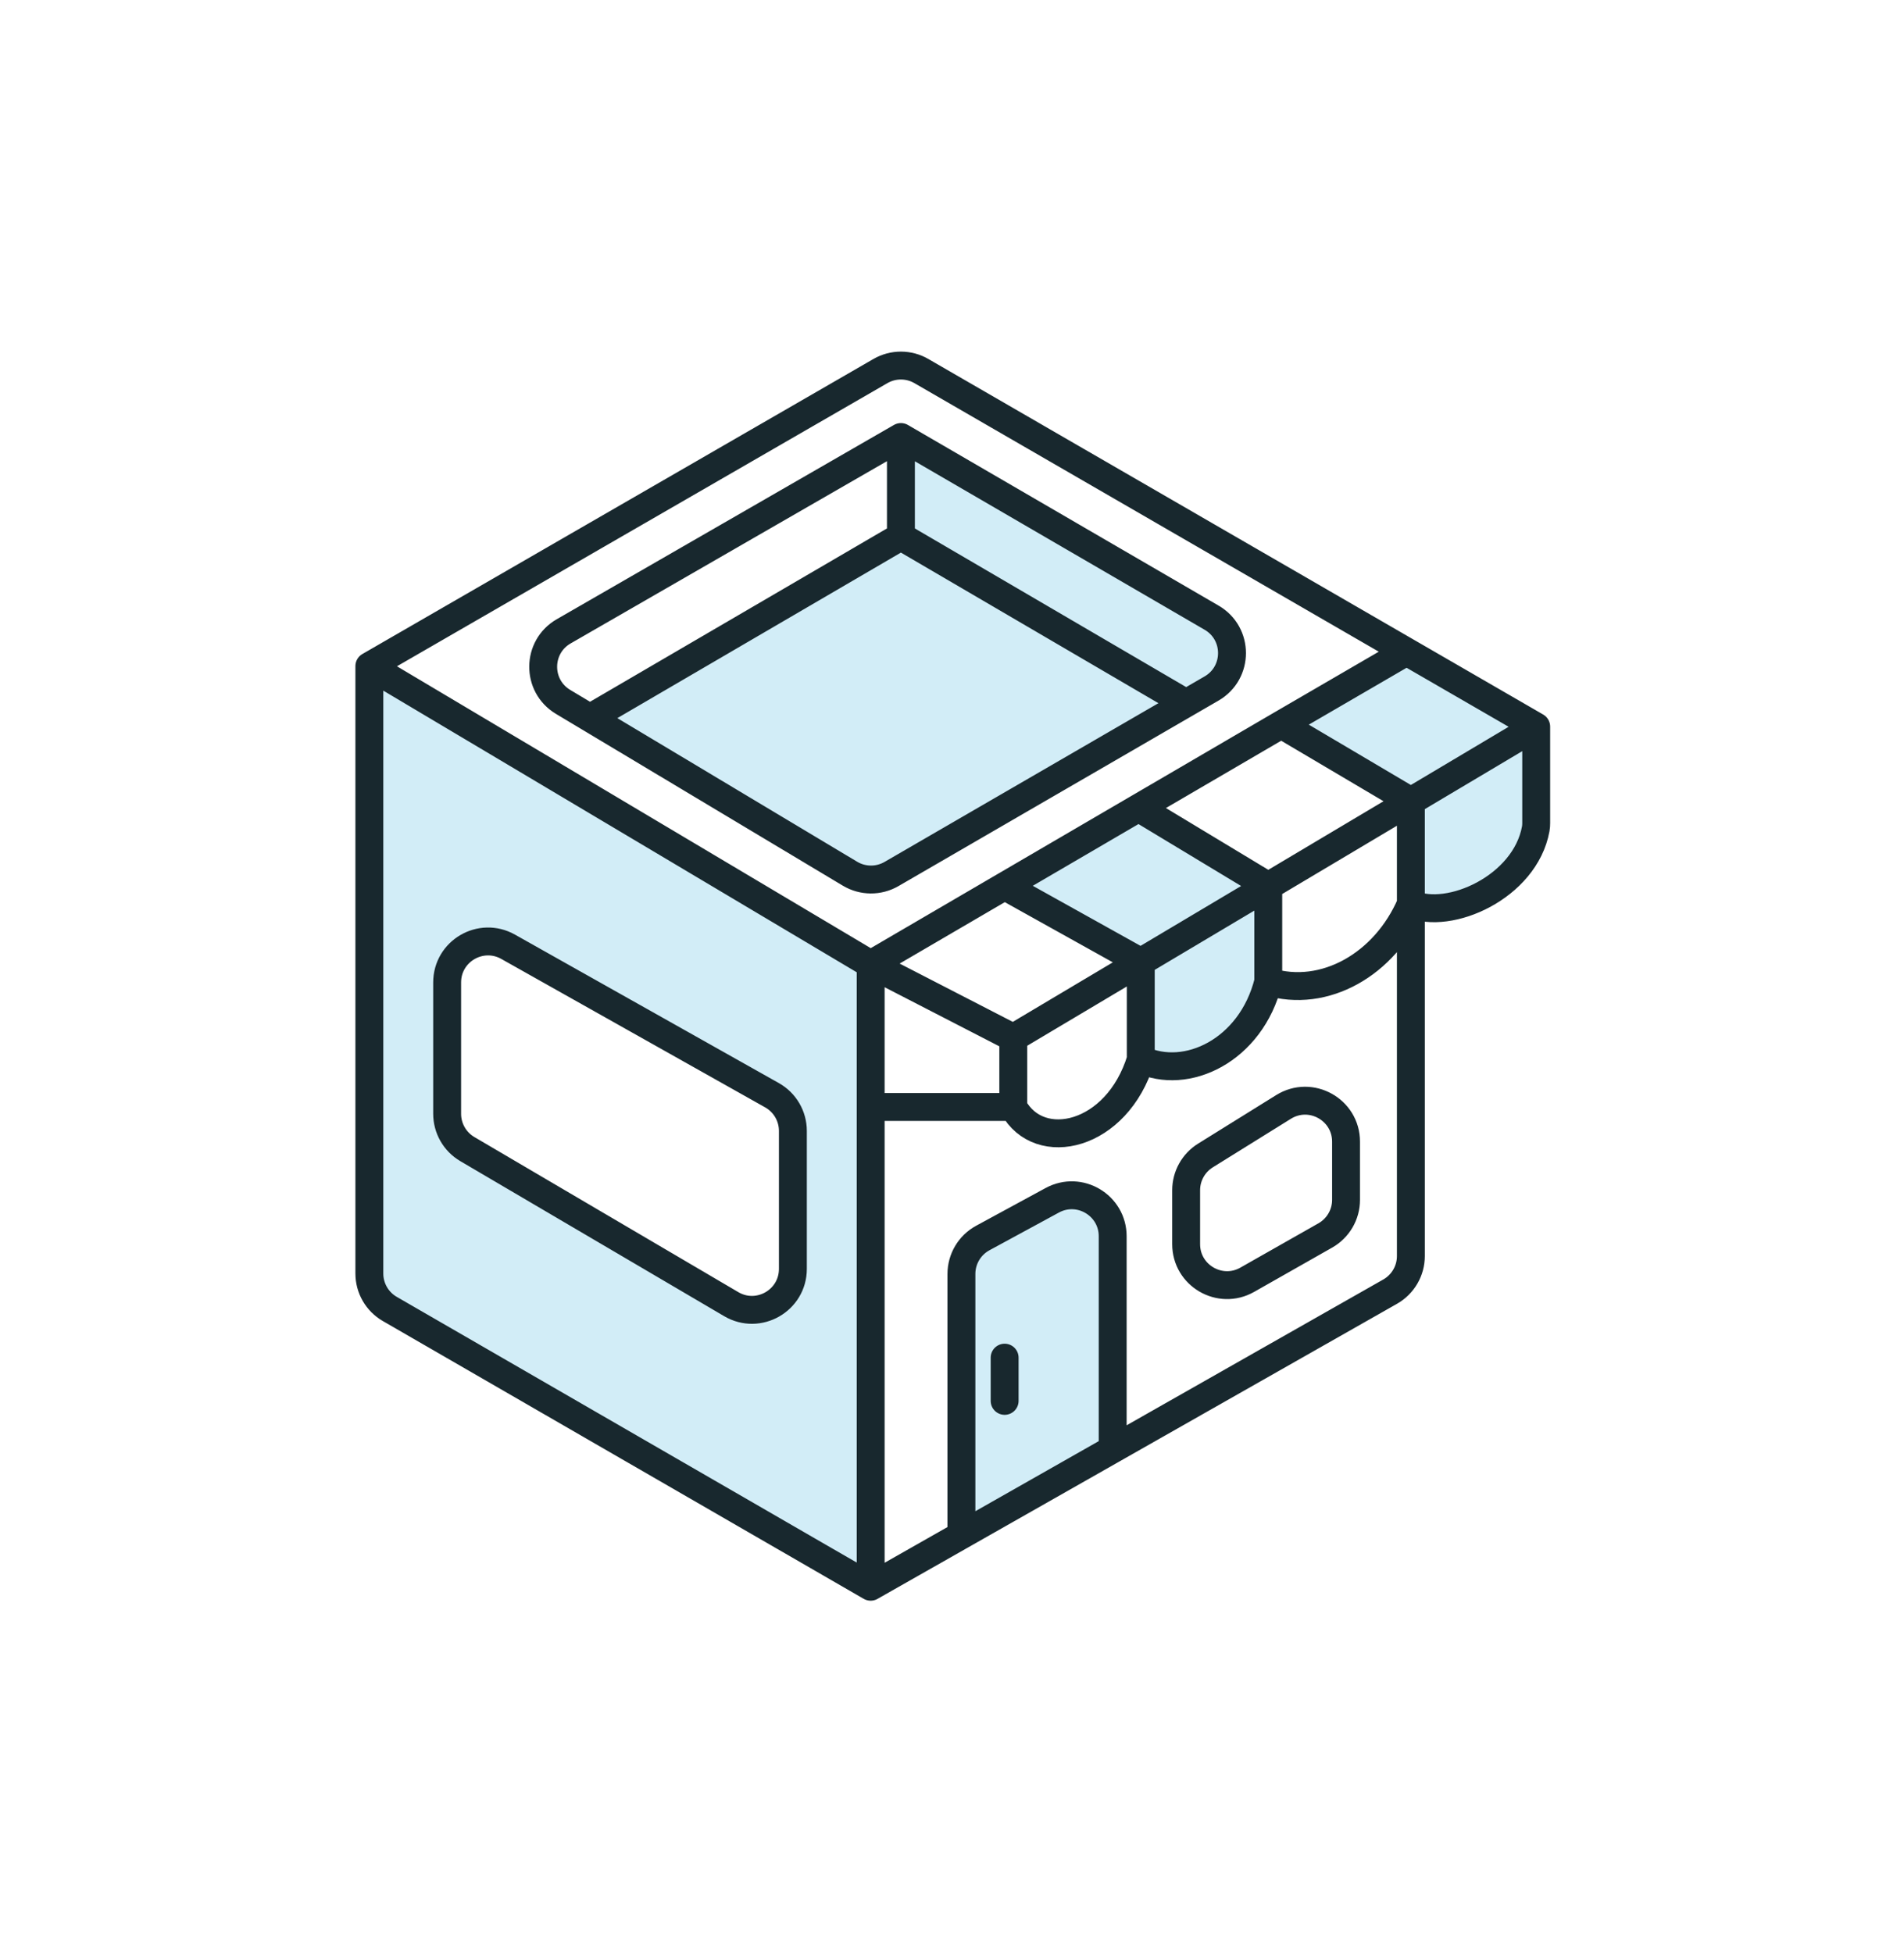 <svg width="273" height="280" viewBox="0 0 273 280" fill="none" xmlns="http://www.w3.org/2000/svg">
<g filter="url(#filter0_d_2620_16549)">
<path d="M129.176 57.154L80.822 85.01C76.943 87.245 76.895 92.826 80.736 95.126L84.586 97.431L129.176 71.406V57.154Z" fill="white"/>
<path d="M173.722 93.203C177.619 90.945 177.622 85.32 173.729 83.057L129.176 57.154V71.406L170.073 95.318L173.722 93.203Z" fill="#D2EDF7"/>
<path d="M84.586 97.431L121.873 119.757C123.703 120.853 125.983 120.869 127.828 119.8L170.073 95.318L129.176 71.406L84.586 97.431Z" fill="#D2EDF7"/>
<path fill-rule="evenodd" clip-rule="evenodd" d="M124.838 132.751L52.959 89.995V177.078C52.959 179.173 54.077 181.109 55.891 182.157L124.838 221.98V153.199V132.751ZM110.694 151.517C112.542 152.556 113.685 154.511 113.685 156.63V176.411C113.685 180.946 108.758 183.766 104.847 181.468L67.007 159.237C65.214 158.184 64.113 156.26 64.113 154.18V135.345C64.113 130.859 68.944 128.033 72.855 130.232L110.694 151.517Z" fill="#D2EDF7"/>
<path d="M140.918 171.983C139.028 173.009 137.851 174.987 137.851 177.138V214.589L159.539 202.271V171.733C159.539 167.286 154.783 164.456 150.874 166.578L140.918 171.983Z" fill="#D2EDF7"/>
<path d="M145.287 143.285L124.838 132.751V153.199H145.287V143.285Z" fill="white"/>
<path d="M181.846 121.531L163.257 110.315L144.047 121.533L163.566 132.408L181.846 121.531Z" fill="#D2EDF7"/>
<path d="M181.846 121.531L163.566 132.408V146.383C170.073 149.481 179.367 145.144 181.846 135.229V121.531Z" fill="#D2EDF7"/>
<path d="M124.838 132.751L145.287 143.285L163.566 132.408L144.047 121.533L124.838 132.751Z" fill="white"/>
<path d="M145.287 143.285V153.199C149.005 160.015 160.158 157.537 163.566 146.383V132.408L145.287 143.285Z" fill="white"/>
<path d="M202.294 109.363L181.846 121.531V135.229C189.901 137.708 198.577 132.751 202.294 124.076V109.363Z" fill="white"/>
<path d="M202.294 109.363L183.705 98.373L163.257 110.315L181.846 121.531L202.294 109.363Z" fill="white"/>
<path d="M202.294 109.363L220.264 98.67L201.678 87.923L183.705 98.373L202.294 109.363Z" fill="#D2EDF7"/>
<path fill-rule="evenodd" clip-rule="evenodd" d="M137.851 214.589L124.838 221.98V153.199H145.287C149.005 160.015 160.158 157.537 163.566 146.383C170.073 149.481 179.367 145.144 181.846 135.229C189.901 137.708 198.577 132.751 202.294 124.076V174.571C202.294 176.681 201.161 178.629 199.326 179.672L159.539 202.271V171.733C159.539 167.286 154.783 164.456 150.874 166.578L140.918 171.983C139.028 173.009 137.851 174.987 137.851 177.138V214.589ZM201.678 87.923L183.705 98.373L163.257 110.315L144.047 121.533L124.838 132.751L52.959 89.995L126.241 47.694C128.057 46.646 130.294 46.647 132.11 47.696L201.678 87.923ZM129.176 57.154L80.822 85.01C76.943 87.245 76.895 92.826 80.736 95.126L84.586 97.431L121.873 119.757C123.703 120.853 125.983 120.869 127.828 119.8L170.073 95.318L173.722 93.203C177.619 90.945 177.622 85.32 173.729 83.057L129.176 57.154ZM104.847 181.468C108.758 183.766 113.685 180.946 113.685 176.411V156.63C113.685 154.511 112.542 152.556 110.694 151.517L72.855 130.232C68.944 128.033 64.113 130.859 64.113 135.345V154.18C64.113 156.26 65.214 158.184 67.007 159.237L104.847 181.468Z" fill="white"/>
<path d="M220.264 98.67L202.294 109.363V124.076C207.781 126.514 218.665 121.694 220.196 113.338C220.247 113.063 220.264 112.782 220.264 112.502L220.264 98.67Z" fill="#D2EDF7"/>
<path d="M52.959 89.995L124.838 132.751M52.959 89.995V177.078M52.959 89.995L126.241 47.694M124.838 221.98V153.199M124.838 221.98L137.851 214.589M124.838 221.98L55.891 182.157M124.838 132.751L145.287 143.285M124.838 132.751V153.199M124.838 132.751L144.047 121.533M220.264 98.67L202.294 109.363M220.264 98.67L201.678 87.923M220.264 98.67L220.264 112.502M220.264 98.67L132.11 47.696M145.287 143.285V153.199M145.287 143.285L163.566 132.408M202.294 109.363L183.705 98.373M202.294 109.363L181.846 121.531M202.294 109.363V124.076M145.287 153.199H124.838M145.287 153.199C149.005 160.015 160.158 157.537 163.566 146.383M137.851 214.589V177.138C137.851 174.987 139.028 173.009 140.918 171.983L150.874 166.578C154.783 164.456 159.539 167.286 159.539 171.733V202.271M137.851 214.589L159.539 202.271M159.539 202.271L199.326 179.672M201.678 87.923L183.705 98.373M201.678 87.923L132.11 47.696M183.705 98.373L163.257 110.315M181.846 121.531L163.257 110.315M181.846 121.531L163.566 132.408M181.846 121.531V135.229M163.257 110.315L144.047 121.533M163.566 132.408L144.047 121.533M163.566 132.408V146.383M163.566 146.383C170.073 149.481 179.367 145.144 181.846 135.229M181.846 135.229C189.901 137.708 198.577 132.751 202.294 124.076M202.294 124.076C207.781 126.514 218.665 121.694 220.196 113.338M202.294 124.076L202.294 174.571M129.176 57.154L80.822 85.01C76.943 87.245 76.895 92.826 80.736 95.126L84.586 97.431M129.176 57.154L173.729 83.057C177.622 85.32 177.619 90.945 173.722 93.203L170.073 95.318M129.176 57.154V71.406M129.176 71.406L84.586 97.431M129.176 71.406L170.073 95.318M84.586 97.431L121.873 119.757C123.703 120.853 125.983 120.869 127.828 119.8L170.073 95.318M144.047 189.139V195.335M52.959 177.078C52.959 179.173 54.077 181.109 55.891 182.157M52.959 177.078V177.078C52.959 179.173 54.077 181.109 55.891 182.157V182.157M126.241 47.694C128.057 46.646 130.294 46.647 132.11 47.696M126.241 47.694V47.694C128.057 46.646 130.294 46.647 132.11 47.696V47.696M220.264 112.502C220.264 112.782 220.247 113.063 220.196 113.338M220.264 112.502V112.502C220.264 112.782 220.247 113.063 220.196 113.338V113.338M202.294 174.571C202.294 176.681 201.161 178.629 199.326 179.672M202.294 174.571V174.571C202.294 176.681 201.161 178.629 199.326 179.672V179.672M193 166.514V158.176C193 153.575 187.944 150.765 184.037 153.194L172.842 160.153C171.12 161.224 170.073 163.107 170.073 165.135V172.868C170.073 177.365 174.924 180.189 178.834 177.97L190.029 171.616C191.865 170.574 193 168.625 193 166.514ZM64.113 154.18V135.345C64.113 130.859 68.944 128.033 72.855 130.232L110.694 151.517C112.542 152.556 113.685 154.511 113.685 156.63V176.411C113.685 180.946 108.758 183.766 104.847 181.468L67.007 159.237C65.214 158.184 64.113 156.26 64.113 154.18Z" stroke="#18282E" stroke-width="4" stroke-linecap="round"/>
</g>
<defs>
<filter id="filter0_d_2620_16549" x="0.959" y="0.408" width="271.306" height="279.377" filterUnits="userSpaceOnUse" color-interpolation-filters="sRGB">
<feFlood flood-opacity="0" result="BackgroundImageFix"/>
<feColorMatrix in="SourceAlpha" type="matrix" values="0 0 0 0 0 0 0 0 0 0 0 0 0 0 0 0 0 0 127 0" result="hardAlpha"/>
<feOffset dy="5.5"/>
<feGaussianBlur stdDeviation="25"/>
<feComposite in2="hardAlpha" operator="out"/>
<feColorMatrix type="matrix" values="0 0 0 0 0 0 0 0 0 0 0 0 0 0 0 0 0 0 0.25 0"/>
<feBlend mode="normal" in2="BackgroundImageFix" result="effect1_dropShadow_2620_16549"/>
<feBlend mode="normal" in="SourceGraphic" in2="effect1_dropShadow_2620_16549" result="shape"/>
</filter>
</defs>
</svg>
